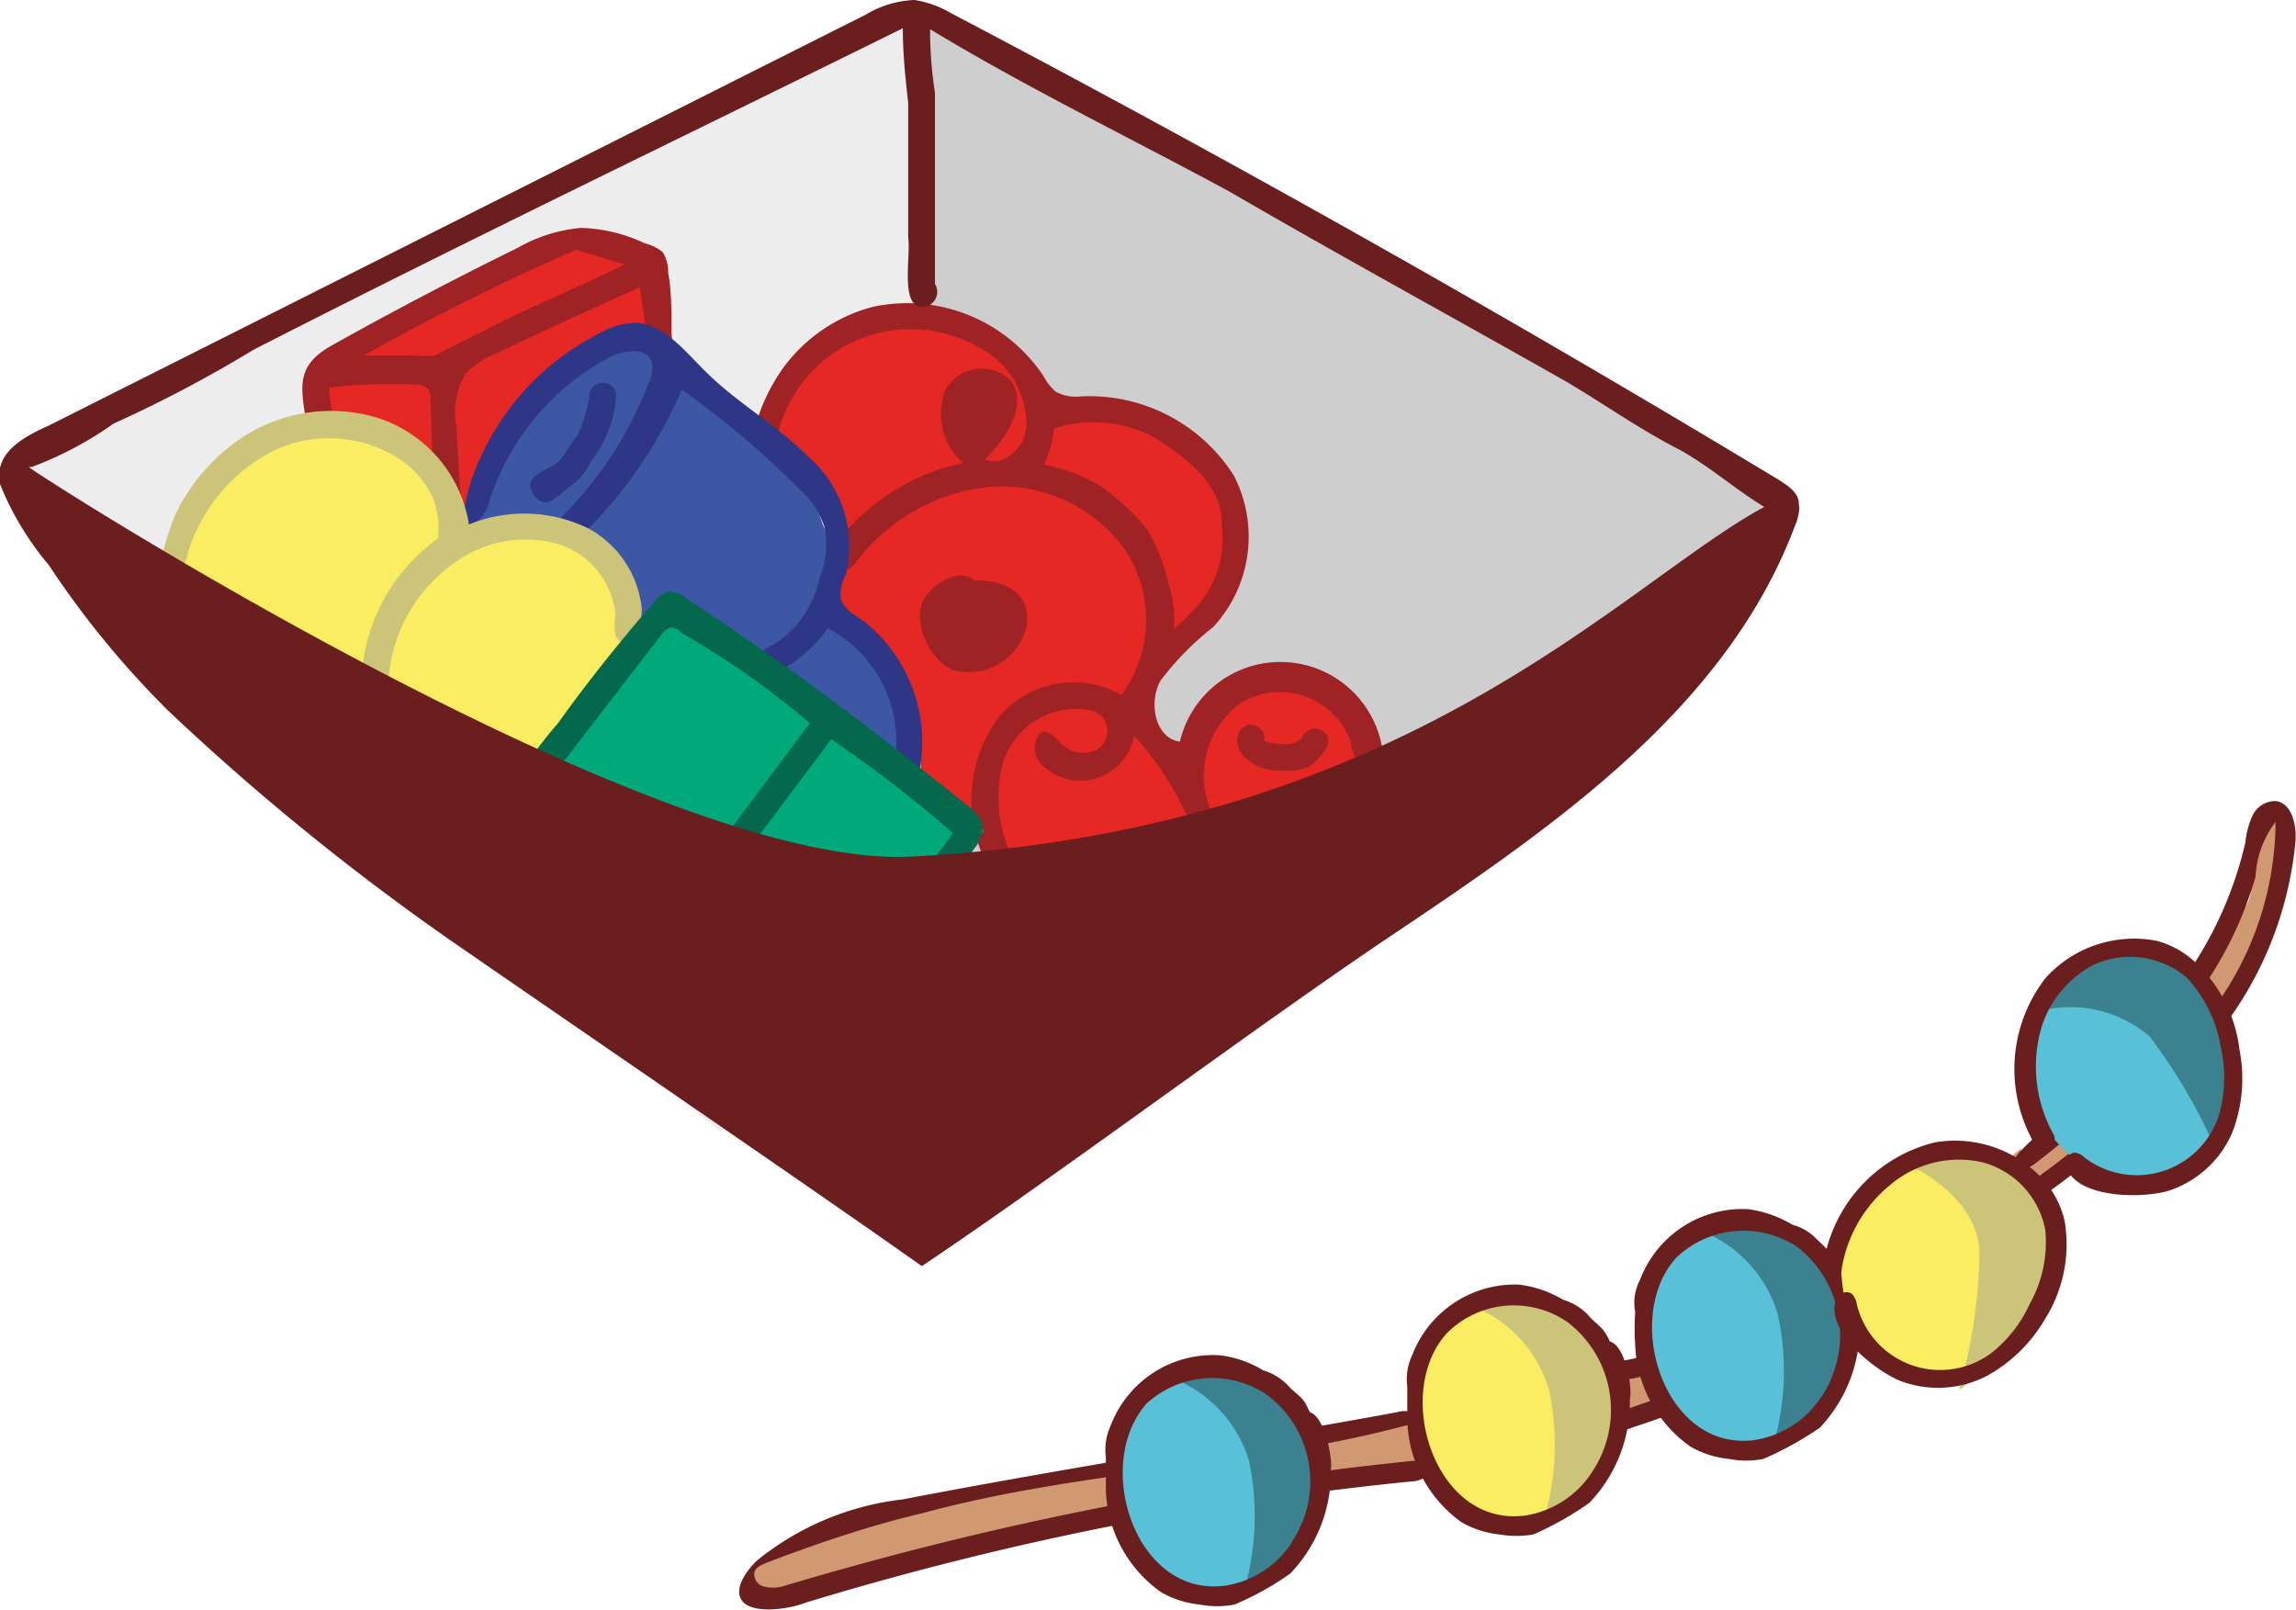 <svg xmlns="http://www.w3.org/2000/svg" viewBox="0 0 47.15 33.06"><defs><style>.cls-1{fill:#d09971;}.cls-2{fill:#6b1e1e;}.cls-3{fill:#59c1d7;}.cls-4{fill:#3b818f;}.cls-5{fill:#faed62;}.cls-6{fill:#cbc479;}.cls-7{fill:#ededed;}.cls-8{fill:#cecece;}.cls-9{fill:#e52823;}.cls-10{fill:#9f2224;}.cls-11{fill:#3c58a4;}.cls-12{fill:#2d3687;}.cls-13{fill:#00a97c;}.cls-14{fill:#04684c;}</style></defs><g id="Layer_2" data-name="Layer 2"><g id="Card"><path class="cls-1" d="M41.52,23.57c-.21.35,1.52-.57,2.25-1.8s2.31-2.88,2.43-3.34,0-1.29.53-1.58.19,2-.65,3.1a16.14,16.14,0,0,1-3.45,3.82A46.75,46.75,0,0,0,38.71,27a52.41,52.41,0,0,0-4.89,2c-.32.32-4.2.84-4.53,1.13s-4.57.38-5.69.82-4.23,1-5.42,1.32-2.71.76-2.78.37.13-.65.94-1A40.55,40.55,0,0,1,21,30.4c.82-.12,4-.54,5.25-.79l2.63-.53,4.17-.84c.68-.12,3.36-1.31,4-1.49A42.7,42.7,0,0,0,41.52,23.57Z"/><path class="cls-2" d="M28.69,29c-3.38.62-6.78,1.14-10.15,1.79a5.79,5.79,0,0,0-3,1.26c-.46.45-.58,1,.25,1a2.36,2.36,0,0,0,.79-.15A64.73,64.73,0,0,1,29,30.42c.18,0,.41-.14.34-.29S29.1,30,29,30a69.78,69.78,0,0,0-12.94,2.58.78.78,0,0,1-.37,0,.26.26,0,0,1-.2-.26c0-.13.16-.19.28-.24,1-.38,2.08-.75,3.15-1,3.26-.89,6.71-.94,10-1.82a.26.26,0,0,0,.19-.12C29.13,29,28.87,28.94,28.69,29Z"/><path class="cls-2" d="M33.86,28.22a.2.2,0,0,0-.11-.38,2.27,2.27,0,0,1-.69.12c-.23,0-.39.22-.18.37A2.2,2.2,0,0,0,33.86,28.22Z"/><path class="cls-2" d="M34.17,28.67l-.8.28a.2.2,0,1,0,.13.37c.28-.09.55-.18.82-.29a.19.19,0,0,0,.11-.25A.22.22,0,0,0,34.17,28.67Z"/><path class="cls-2" d="M46.74,16.45a.52.52,0,0,0-.48.29,1.79,1.79,0,0,0-.15.56,7.83,7.83,0,0,1-1.61,3.25,19.11,19.11,0,0,1-1.86,2.06c-.36.34-.76.63-1.12,1s-.2.6.25.3a13.39,13.39,0,0,0,2.61-2.6A7.73,7.73,0,0,0,46.32,18a2,2,0,0,1,.41-1.12A6.51,6.51,0,0,1,45.23,21,17.93,17.93,0,0,1,42,24.06a.51.51,0,0,0-.21.25.18.18,0,0,0,.14.25h0a.24.24,0,0,0,.12-.07,18.86,18.86,0,0,0,3.35-3.08,7.47,7.47,0,0,0,1.74-4.14C47.16,16.94,47.07,16.5,46.74,16.45Z"/><path class="cls-3" d="M34.17,28.67a1.7,1.7,0,0,0,2.45.94,2.51,2.51,0,0,0,.68-4,1.83,1.83,0,0,0-2.87.19A2.36,2.36,0,0,0,34.17,28.67Z"/><path class="cls-4" d="M34.8,25.23A2.63,2.63,0,0,1,36.51,27a5.45,5.45,0,0,1-.15,2.86,2.42,2.42,0,0,0,1.39-3.3C37,24.57,34.8,25.23,34.8,25.23Z"/><path class="cls-2" d="M37.77,26l-.09-.17a4.4,4.4,0,0,0-.37-.38,1.07,1.07,0,0,0-.5-.3,2.41,2.41,0,0,0-.91-.32,2.25,2.25,0,0,0-2.22,1.45,1,1,0,0,0-.1.66,5.17,5.17,0,0,0,0,.68,2.67,2.67,0,0,0,1.14,2.09,2,2,0,0,0,.79.25,1.84,1.84,0,0,0,.7,0,6.86,6.86,0,0,0,1.16-.64,3,3,0,0,0,.82-2.14C38.23,27,38.08,26.09,37.77,26Zm-.36,2.67a2,2,0,0,1-1.37.9c-1.87.26-2.74-2.52-1.61-3.75a2,2,0,0,1,2.47-.22A2.28,2.28,0,0,1,37.71,28,2.26,2.26,0,0,1,37.41,28.68Z"/><path class="cls-5" d="M29.46,30.21a1.72,1.72,0,0,0,2.46.94,2.52,2.52,0,0,0,.67-4,1.83,1.83,0,0,0-2.87.19A2.38,2.38,0,0,0,29.46,30.21Z"/><path class="cls-6" d="M30.09,26.77a2.64,2.64,0,0,1,1.72,1.77,5.47,5.47,0,0,1-.16,2.85,2.41,2.41,0,0,0,1.4-3.29C32.31,26.11,30.09,26.77,30.09,26.77Z"/><path class="cls-2" d="M33.06,27.55a.91.91,0,0,0-.09-.17c-.09-.15-.25-.24-.36-.38a1.17,1.17,0,0,0-.51-.31,2.35,2.35,0,0,0-.9-.31A2.26,2.26,0,0,0,29,27.83a1.16,1.16,0,0,0-.1.65c0,.23,0,.46,0,.69A2.66,2.66,0,0,0,30,31.25a1.94,1.94,0,0,0,.79.26,2.05,2.05,0,0,0,.7,0,6.53,6.53,0,0,0,1.15-.65,3,3,0,0,0,.83-2.14C33.53,28.53,33.38,27.62,33.06,27.55Zm-.36,2.67a2,2,0,0,1-1.37.9c-1.87.26-2.74-2.53-1.61-3.75a1.94,1.94,0,0,1,2.47-.22A2.27,2.27,0,0,1,33,29.56,2.34,2.34,0,0,1,32.7,30.22Z"/><path class="cls-3" d="M23.3,31.69a1.72,1.72,0,0,0,2.46.93,2.52,2.52,0,0,0,.67-4,1.83,1.83,0,0,0-2.87.19A2.39,2.39,0,0,0,23.3,31.69Z"/><path class="cls-4" d="M23.93,28.25A2.63,2.63,0,0,1,25.65,30a5.49,5.49,0,0,1-.16,2.85,2.42,2.42,0,0,0,1.4-3.3C26.15,27.58,23.93,28.25,23.93,28.25Z"/><path class="cls-2" d="M26.9,29l-.09-.18c-.09-.15-.25-.24-.36-.37a1.17,1.17,0,0,0-.51-.31,2.2,2.2,0,0,0-.9-.31,2.25,2.25,0,0,0-2.23,1.44,1.2,1.2,0,0,0-.1.66c0,.23,0,.46,0,.69a2.68,2.68,0,0,0,1.14,2.08,2,2,0,0,0,.79.25,1.89,1.89,0,0,0,.71,0,5.9,5.9,0,0,0,1.15-.64,3,3,0,0,0,.83-2.14C27.37,30,27.22,29.1,26.9,29Zm-.36,2.66a2,2,0,0,1-1.37.9c-1.87.26-2.74-2.52-1.61-3.75A2,2,0,0,1,26,28.63a2.22,2.22,0,0,1,.51,3.06Z"/><path class="cls-5" d="M37.77,25.43a9.74,9.74,0,0,0,.14,1.46,2,2,0,0,0,2.75,1.26c1.7-.88,2.11-3.55.65-4.23a2.5,2.5,0,0,0-2.91.56A1.41,1.41,0,0,0,37.77,25.43Z"/><path class="cls-6" d="M39.11,23.88s1.49.61,1.54,1.83a10.72,10.72,0,0,1-.42,2.83s2.67-1.76,2-3.58C41.49,22.8,39.11,23.88,39.11,23.88Z"/><path class="cls-2" d="M42,24.27a2.45,2.45,0,0,0-2.27-.81,3.05,3.05,0,0,0-2.26,2.36.53.53,0,0,0,0,.33c.05.1.2.16.28.08a.26.26,0,0,0,.07-.17,2.8,2.8,0,0,1,1-1.73,2.18,2.18,0,0,1,1.9-.46A1.78,1.78,0,0,1,42,25.25a2.58,2.58,0,0,1-.32,1.53,2.7,2.7,0,0,1-.78,1,1.76,1.76,0,0,1-2.77-1,.38.38,0,0,0-.1-.21c-.12-.09-.3,0-.34.16-.17.65.87,1.46,1.37,1.64a2.18,2.18,0,0,0,1.75-.12A3.13,3.13,0,0,0,42,27.08a2.88,2.88,0,0,0,.4-2A1.91,1.91,0,0,0,42,24.27Z"/><path class="cls-3" d="M41.7,22.84a8.74,8.74,0,0,0,1,1.06,2,2,0,0,0,2.94-.71c.78-1.74-.54-4.1-2.11-3.73a2.5,2.5,0,0,0-1.94,2.25A1.4,1.4,0,0,0,41.7,22.84Z"/><path class="cls-4" d="M41.79,20.79a2.5,2.5,0,0,1,2.35.49,11.05,11.05,0,0,1,1.42,2.47s1-3-.63-4.05C43,18.47,41.79,20.79,41.79,20.79Z"/><path class="cls-2" d="M44.29,19.32a2.45,2.45,0,0,0-2.28.76,3.05,3.05,0,0,0-.31,3.26.52.52,0,0,0,.21.25.19.19,0,0,0,.27-.11.26.26,0,0,0,0-.17,2.86,2.86,0,0,1-.31-2A2.17,2.17,0,0,1,43,19.81a1.8,1.8,0,0,1,1.9.26,2.7,2.7,0,0,1,.7,1.41,2.85,2.85,0,0,1,0,1.3,1.77,1.77,0,0,1-2.78,1,.36.36,0,0,0-.21-.11c-.14,0-.22.2-.16.34.27.61,1.58.6,2.09.44a2.15,2.15,0,0,0,1.3-1.19,3.07,3.07,0,0,0,.15-1.7,2.93,2.93,0,0,0-.92-1.81A1.87,1.87,0,0,0,44.29,19.32Z"/><path class="cls-7" d="M20.93,24.33C21.05,24.24,29.2,18.2,30,18a28,28,0,0,0,5.42-4.67c.32-.67,1.2-3,1.2-3L18.91.25.32,9.47s2.35,4.45,4.62,6,9.84,7.76,9.84,7.76a13.83,13.83,0,0,1,3.68.33C19.88,24,20.93,24.33,20.93,24.33Z"/><polygon class="cls-8" points="18.91 0.25 18.92 6.3 18.57 22.28 36.6 10.24 18.91 0.25"/><path class="cls-9" d="M13.69,7.26,13.33,5.4l-1.56-.56L6.56,7.62s0,1.14,0,1a12.36,12.36,0,0,1,1.74.82,2.26,2.26,0,0,1,1.09,1.2Z"/><path class="cls-10" d="M13.79,6.77c0-.39,0-.79-.07-1.18a.74.74,0,0,0-.11-.41A.86.86,0,0,0,13.25,5a3.28,3.28,0,0,0-1.32-.32,3.19,3.19,0,0,0-1.3.41c-1.28.63-2.56,1.3-3.81,2-.74.41-.65.84-.53,1.58a.4.4,0,0,0,.17.33c.19.11.4-.16.39-.38a3.87,3.87,0,0,1-.09-.66,10.33,10.33,0,0,1,1.76-.06.34.34,0,0,1,.26.08.32.32,0,0,1,.06.24l.09,2.68a.88.88,0,0,0,.08.42.3.3,0,0,0,.37.13c.13-.08.14-.27.13-.42L9.37,8.76a1.54,1.54,0,0,1,.19-1.08,1.67,1.67,0,0,1,.58-.4q1.5-.71,3-1.38l.14.94c0,.24.21.54.41.42a.37.37,0,0,0,.11-.32A1,1,0,0,1,13.79,6.77Zm-3.45-.18L8.93,7.3a3.53,3.53,0,0,1-.46,0h-1a47.81,47.81,0,0,1,4.36-2.17l1,.3C12,5.84,11.16,6.19,10.34,6.59Z"/><path class="cls-11" d="M18.73,15.16a3.37,3.37,0,0,0-.51-1.4,4.78,4.78,0,0,0-1.33-1.11,2.18,2.18,0,0,0,0-1.89A4,4,0,0,0,15,8.43a5.27,5.27,0,0,1-1.76-1.59c-.41-.41-1.34.54-2.27,1.59S9.51,11,9.87,10.73a6,6,0,0,1,1.9.22c.81.28,1.26,2.24,1.26,2.24l.73-.31.78.23,3.93,3Z"/><path class="cls-9" d="M27.93,15.73s-.22-2-1.59-1.8-1.65.66-1.73.91l-.3.89s-1.17-.55-1-1.13.16-1.31.83-1.69a1.92,1.92,0,0,0,1.3-2c-.06-1.18-.56-1.82-2.14-2.36s-1.83-.16-1.83-.16-.86-2.2-3-1.88a3.67,3.67,0,0,0-2.79,2.28,17,17,0,0,1,1.22,1.28,2,2,0,0,1,.17,1.21L17,12.9a4.17,4.17,0,0,1,1.5,1.19,3.7,3.7,0,0,1,.41,1.7s.71,1.09,1,1,.67.78.67.78a10.35,10.35,0,0,1,1.18,1.71c.15.47.4.38.4.38Z"/><path class="cls-10" d="M28.4,15.47a2.12,2.12,0,0,0-4.17-.24c-.51-.07-.65-.8-.4-1.25a5.91,5.91,0,0,1,1.08-1.1,2.73,2.73,0,0,0,.43-3.11,3.51,3.51,0,0,0-3.13-1.63.91.91,0,0,1-.52-.09,1,1,0,0,1-.25-.31A3.36,3.36,0,0,0,17.93,6.3a3.32,3.32,0,0,0-1.85,1.26,3.84,3.84,0,0,0-.51,1c0,.14-.26.85.22.48.13-.1.15,0,.2-.2a2.81,2.81,0,0,1,4.09-1.72,1.81,1.81,0,0,1,1,1.59c0,.44-.45.91-.85.72.43-.44.88-1.09.54-1.6A.85.85,0,0,0,19.42,8a1.34,1.34,0,0,0,.36,1.51,4.39,4.39,0,0,0-2.72,1.8c-.09.13-.17.32-.07.44s.46,0,.61-.23A3.9,3.9,0,0,1,20.3,10a3.13,3.13,0,0,1,2.79,1.27,2.6,2.6,0,0,1-.06,3,2,2,0,0,0-2.56.51,2.9,2.9,0,0,0-.31,2.74,6,6,0,0,0,1.69,2.29.69.69,0,0,0,.32.2c.13,0,.28-.07.28-.19a.31.31,0,0,0-.11-.22,11.48,11.48,0,0,1-1.42-1.77,2.76,2.76,0,0,1-.32-2.18,1.58,1.58,0,0,1,1.77-1.07.53.53,0,0,1,.26.13.46.46,0,0,1-.1.68.63.63,0,0,1-.73-.11c-.11-.11-.22-.27-.38-.25s-.25.43-.07.62a1.11,1.11,0,0,0,1.14.34,1.14,1.14,0,0,0,.8-.88,6.1,6.1,0,0,1,1.34,2.33c0,.15.11.34.27.38s.37-.19.34-.4a1.54,1.54,0,0,0-.26-.55,1.84,1.84,0,0,1,.51-2.44,1.55,1.55,0,0,1,2.25.8,1.3,1.3,0,0,0,.19.52c.12.14.4.16.46,0a.32.32,0,0,0,0-.14A.41.41,0,0,1,28.4,15.47Zm-4.83-4.58a4.7,4.7,0,0,0-1-.93,3.75,3.75,0,0,0-1.13-.42,2.09,2.09,0,0,0,.2-.74,2.63,2.63,0,0,1,2.09.2c.64.41,1.38.95,1.36,1.79a2.1,2.1,0,0,1-.61,1.77,3.06,3.06,0,0,1-.37.35A2.48,2.48,0,0,0,24,12,4,4,0,0,0,23.57,10.89Z"/><path class="cls-10" d="M27.14,15a.29.29,0,0,0-.41.16.46.46,0,0,1-.39.12,1,1,0,0,1-.38-.07.28.28,0,0,0-.34-.32c-.3.1-.26.54,0,.71a1,1,0,0,0,.69.22,1,1,0,0,0,.57-.08C27.11,15.59,27.48,15.18,27.14,15Z"/><path class="cls-10" d="M20,11.92c-.25-.25-.71,0-.92.24-.46.45,0,1.47.56,1.62C21.1,14.05,21.85,11.88,20,11.92Z"/><path class="cls-12" d="M17.77,12.78l-.17-.12a.77.77,0,0,1-.33-.34.81.81,0,0,1,.1-.52,2.44,2.44,0,0,0-.79-2.44c-.64-.64-1.45-1.09-2.09-1.73-.43-.42-.87-1-1.47-1a1.59,1.59,0,0,0-.72.22,5.3,5.3,0,0,0-2,1.77,5.53,5.53,0,0,0-.62,1.24c-.05.16-.39,1.22.15.82a.83.83,0,0,0,.23-.42,5.13,5.13,0,0,1,2.45-2.92c.29-.15.76-.22.87.09a.64.64,0,0,1-.05.41,7.85,7.85,0,0,1-1.87,2.85c-.11.11-.24.26-.19.41s.48.1.66-.09A9.25,9.25,0,0,0,14,8a18.7,18.7,0,0,1,2.37,2,1.83,1.83,0,0,1,.56.82,1.81,1.81,0,0,1-.1,1.05,2.14,2.14,0,0,1-.9,1.34c-.18.09-.42.2-.39.4s.39.21.59.1A2.88,2.88,0,0,0,17,12.9a2.63,2.63,0,0,1,1.4,2.51,1,1,0,0,0,0,.46c.06.14.47,0,.49-.08A3.17,3.17,0,0,0,17.77,12.78Z"/><path class="cls-12" d="M12.13,9.48a2.43,2.43,0,0,0,.52-1.33.26.26,0,0,0-.25-.29.28.28,0,0,0-.3.3,3.23,3.23,0,0,1-.25.8c-.16.16-.23.38-.39.53s-.77.28-.51.66.52,0,.74-.15A1.18,1.18,0,0,0,12.13,9.48Z"/><path class="cls-5" d="M9.87,10.73c-.86.53-1.59.93-1.85,1.81a4.4,4.4,0,0,0-.32,1.9c.08.45.21,1.05.21,1.05l2.42,1.34L13,13.19s-.11-2.35-1.53-2.45A5.1,5.1,0,0,0,9.87,10.73Z"/><path class="cls-5" d="M3.62,11.79s.86-3,2.67-3.18,2.31.51,2.61,1S9.51,11,9.51,11l-1.6,4.52Z"/><path class="cls-6" d="M13.18,12.5a2.13,2.13,0,0,0-1.08-1.64,3,3,0,0,0-2.47-.09,2.75,2.75,0,0,0-1.91-2.2,3.31,3.31,0,0,0-2.91.53,3.92,3.92,0,0,0-1.19,1.43c-.08.15-.67,1.72,0,1.26a.8.8,0,0,0,.24-.44,3.49,3.49,0,0,1,1.77-2.1,2.66,2.66,0,0,1,2.67.24,2,2,0,0,1,.56.67,1.63,1.63,0,0,1,.13.9,3.75,3.75,0,0,0-1.42,4.09c0,.17.17.37.34.34s.2-.36.15-.58A3.19,3.19,0,0,1,9.6,11.39a2.45,2.45,0,0,1,1.89-.21,1.69,1.69,0,0,1,1.15,1.45,1.18,1.18,0,0,0,0,.42.26.26,0,0,0,.35.14.33.33,0,0,0,.11-.2A1.63,1.63,0,0,0,13.18,12.5Z"/><polygon class="cls-13" points="16.73 21.4 20.21 17.05 17.11 15.15 14.06 12.27 10.33 16.83 16.73 21.4"/><path class="cls-14" d="M20.11,16.78a1.39,1.39,0,0,0-.21-.21c-1.88-1.52-3.83-3-5.84-4.3a.45.45,0,0,0-.34-.12.56.56,0,0,0-.26.18c-.7.81-1.38,1.65-2,2.52a8.26,8.26,0,0,0-1,1.42c-.23.53.05.75.45.23l2.66-3.45a.43.43,0,0,1,.21-.17A.38.38,0,0,1,14,13a17.07,17.07,0,0,1,2.63,1.85L13.53,19a.38.38,0,0,0-.12.34.28.28,0,0,0,.36.12.67.67,0,0,0,.3-.28l3-4a26,26,0,0,1,2.5,1.93l-2.8,3.79c-.11.16-.22.4-.08.53s.41,0,.54-.22q1.41-1.89,2.79-3.8a.71.71,0,0,0,.15-.33A.45.45,0,0,0,20.11,16.78Z"/><path class="cls-2" d="M36.94,10.34c0-.25-.29-.41-.5-.54q-8.29-5-16.91-9.53A2.12,2.12,0,0,0,18.78,0a2.08,2.08,0,0,0-1,.3L1,8.74C.42,9-.12,9.32,0,9.94A6.06,6.06,0,0,0,1,11.6a18.79,18.79,0,0,0,2.46,3,50.4,50.4,0,0,0,6.08,4.91C11.45,20.83,17,24.63,18.93,26c2.78-1.86,7.06-5.07,9.84-6.92,3.26-2.19,6.71-4.6,8.09-8.28a1,1,0,0,0,.09-.4S36.94,10.36,36.94,10.34ZM18.7,17.59c-5.27.27-17.88-7.8-18.11-8l.06,0a7.32,7.32,0,0,0,1.68-.89A27,27,0,0,0,5.21,7.18c4.42-2.26,8.88-4.4,13.33-6.6,0,.51.05,1,.11,1.53,0,.9,0,1.86,0,2.77.06.33-.16,1.34.24,1.42a.31.31,0,0,0,.31-.47c0-1.32,0-2.6,0-3.93a8.22,8.22,0,0,1-.1-1.3c2,1.21,4.09,2.22,6.14,3.33,2.29,1.33,4.62,2.6,6.93,3.91.76.45,1.54,1,2.33,1.4.61.34,1.14.81,1.73,1.17C33.29,12,28.9,17.06,18.7,17.59Z"/></g></g></svg>